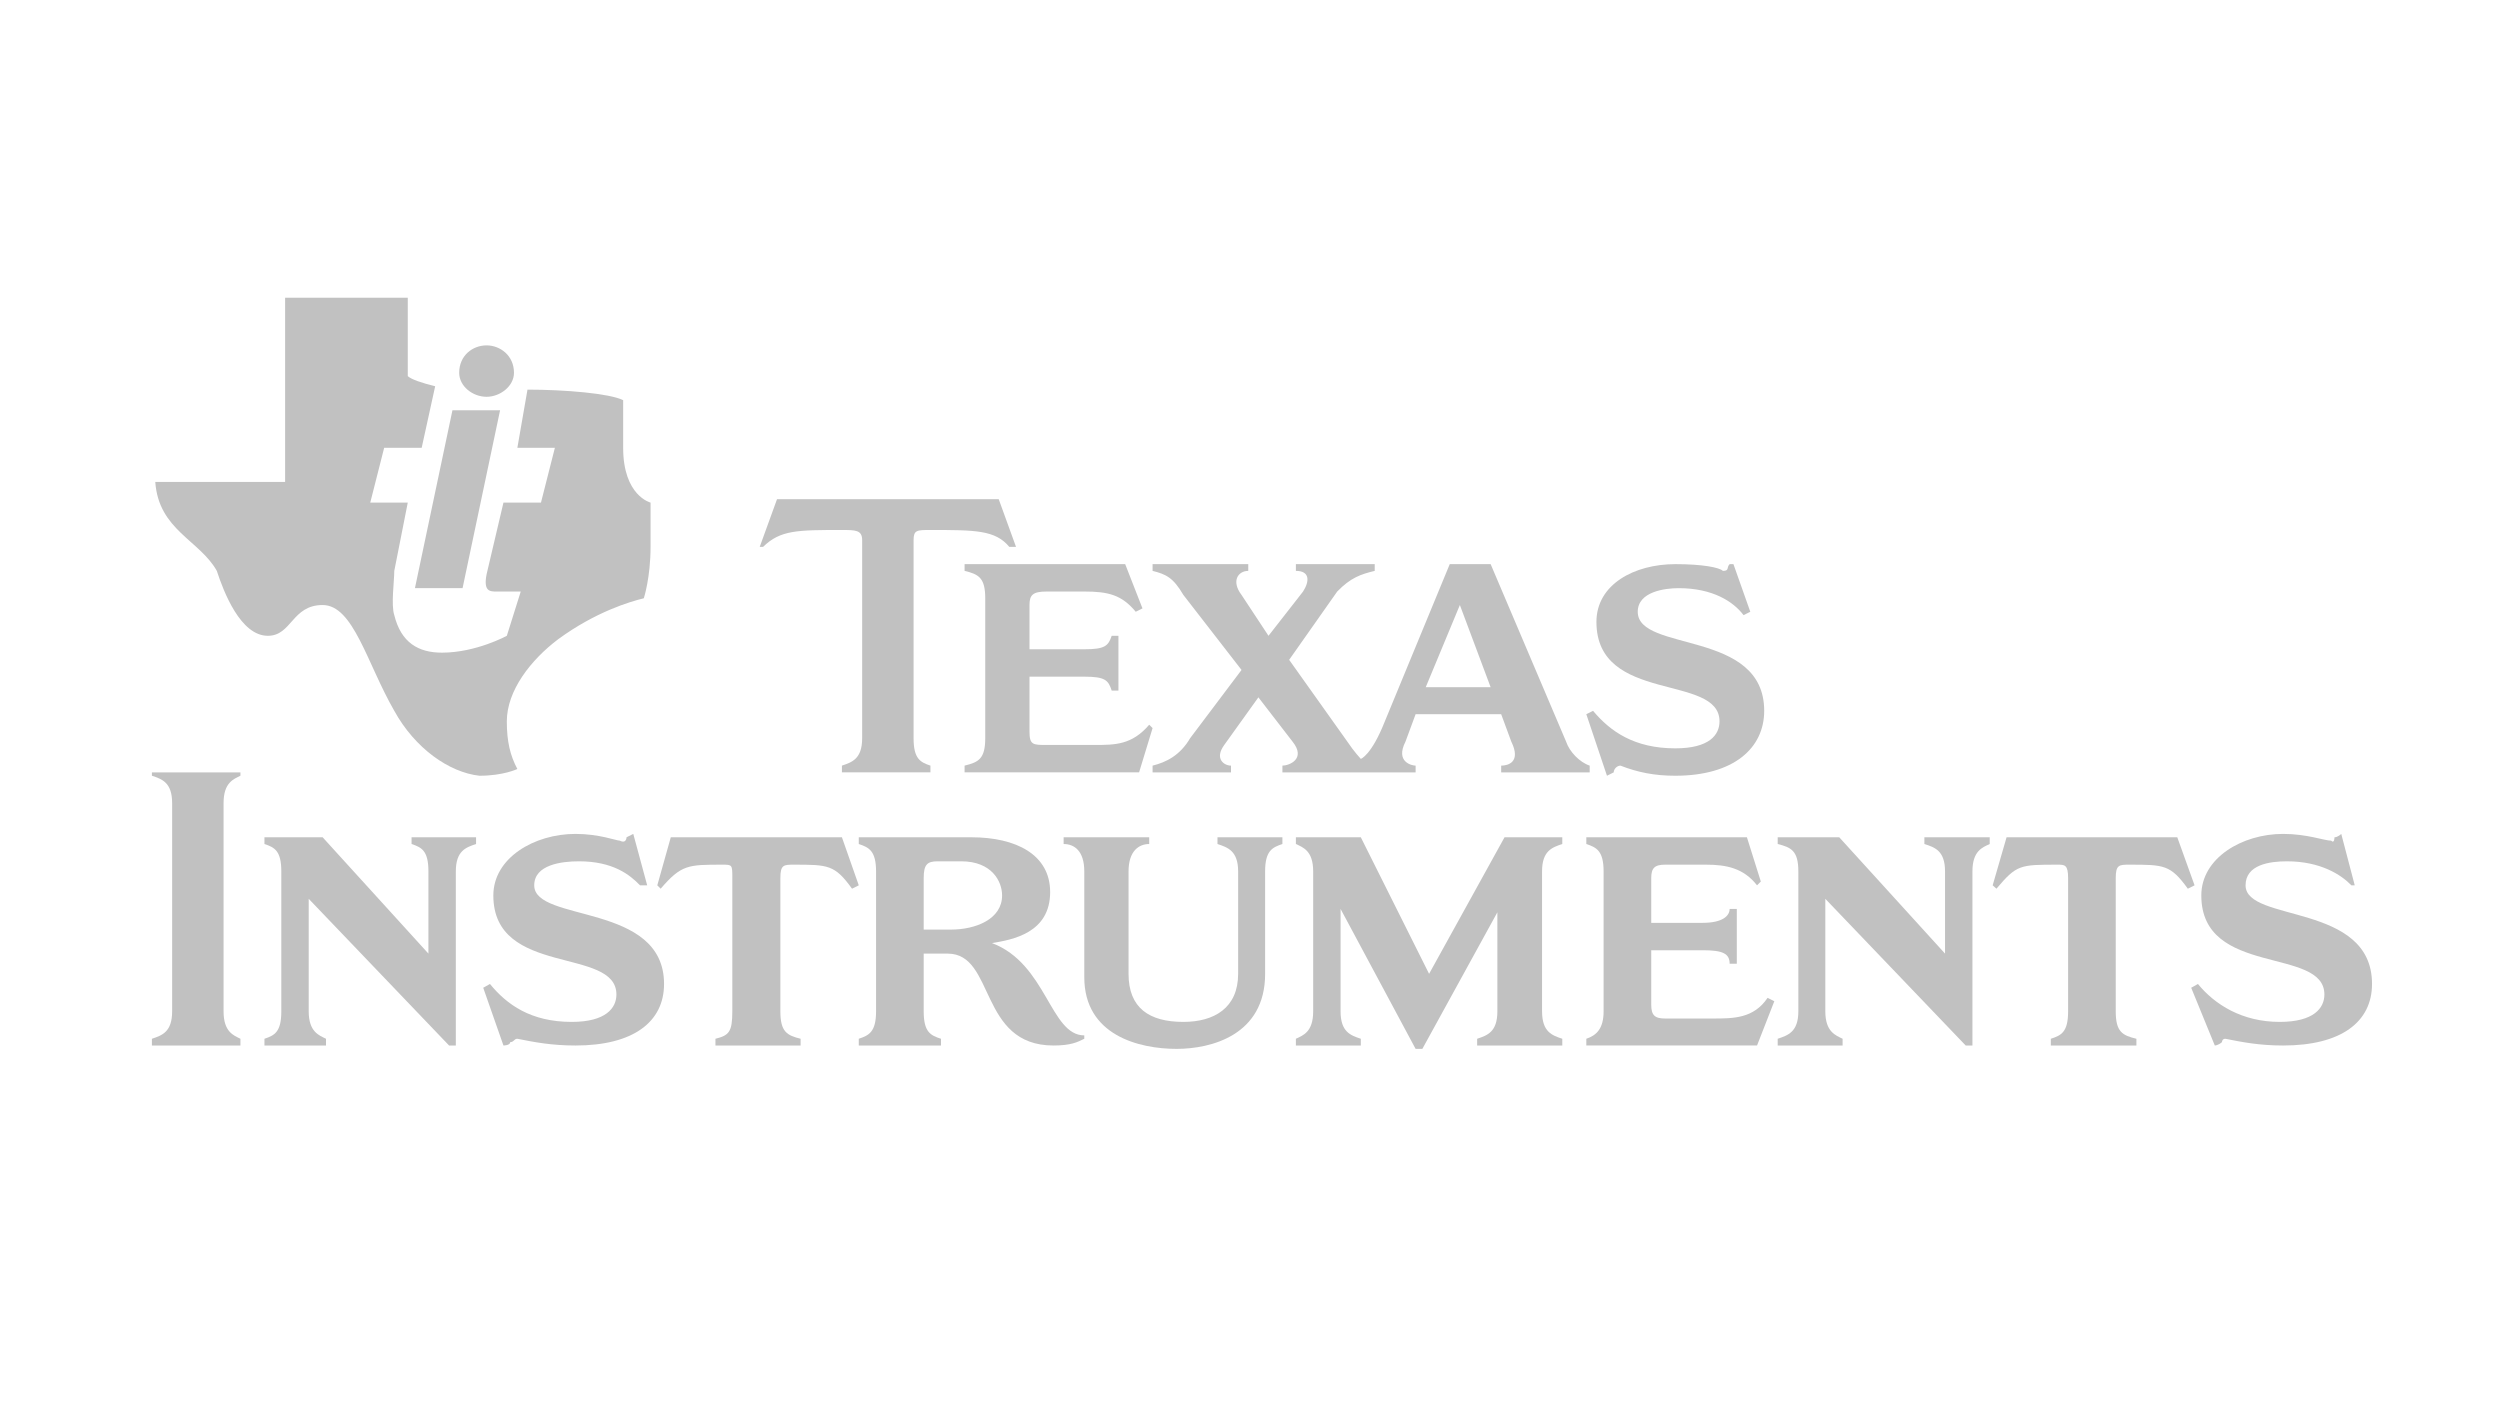 <?xml version="1.0" encoding="UTF-8" standalone="no"?>
<!-- Created with Inkscape (http://www.inkscape.org/) -->

<svg
   xmlns:dc="http://purl.org/dc/elements/1.1/"
   xmlns:cc="http://creativecommons.org/ns#"
   xmlns:rdf="http://www.w3.org/1999/02/22-rdf-syntax-ns#"
   xmlns:svg="http://www.w3.org/2000/svg"
   xmlns="http://www.w3.org/2000/svg"
   xmlns:sodipodi="http://sodipodi.sourceforge.net/DTD/sodipodi-0.dtd"
   xmlns:inkscape="http://www.inkscape.org/namespaces/inkscape"
   width="798"
   height="454"
   id="svg3877"
   version="1.1"
   inkscape:version="0.48.4 r9939"
   sodipodi:docname="ti.svg">
  <defs
     id="defs3879" />
  <sodipodi:namedview
     id="base"
     pagecolor="#ffffff"
     bordercolor="#666666"
     borderopacity="1.0"
     inkscape:pageopacity="0.0"
     inkscape:pageshadow="2"
     inkscape:zoom="0.49497475"
     inkscape:cx="338.08784"
     inkscape:cy="-478.28366"
     inkscape:document-units="px"
     inkscape:current-layer="layer1"
     showgrid="false"
     inkscape:window-width="3718"
     inkscape:window-height="2124"
     inkscape:window-x="122"
     inkscape:window-y="36"
     inkscape:window-maximized="1"
     fit-margin-top="0"
     fit-margin-left="0"
     fit-margin-right="0"
     fit-margin-bottom="0" />
  <g
     inkscape:label="Layer 1"
     inkscape:groupmode="layer"
     id="layer1"
     transform="translate(104.264,541.612)">
    <g
       id="layer1-2"
       transform="translate(-1397.719,302.775)">
      <g
         id="g7585"
         transform="translate(17.717,17.776)">
        <path
           id="path10"
           style="fill:#c1c1c1;fill-opacity:1;fill-rule:evenodd;stroke:none"
           d="m 1444.108,-737.793 c 11.975,0 26.237,1.211 30.542,3.364 0,3.229 0,14.127 0,15.204 0,15.338 8.746,17.491 8.746,17.491 0,0 0,6.593 0,14.127 0,9.822 -2.153,16.415 -2.153,16.415 -4.44,1.076 -15.338,4.306 -27.313,13.051 -8.745,6.593 -16.415,16.415 -16.415,26.237 0,6.458 1.076,10.898 3.364,15.204 0,0 -4.44,2.153 -12.109,2.153 -9.688,-1.076 -20.586,-8.746 -27.179,-20.72 -8.746,-15.204 -13.051,-33.771 -22.873,-33.771 -9.822,0 -9.822,9.822 -17.491,9.822 -8.746,0 -14.128,-14.127 -16.28,-20.72 -5.516,-9.822 -18.567,-13.051 -19.644,-28.39 l 41.441,0 c 0,-22.873 0,-35.924 0,-58.797 15.204,0 23.95,0 39.154,0 l 0,25.026 c 1.211,1.076 4.44,2.153 8.746,3.229 l -4.306,19.644 -11.975,0 -4.44,17.491 11.975,0 -4.306,21.797 c 0,3.229 -1.077,10.898 0,14.127 2.153,8.746 7.669,11.975 15.204,11.975 10.898,0 20.72,-5.382 20.72,-5.382 l 4.44,-14.127 c -2.153,0 -5.517,0 -7.669,0 -2.153,0 -4.306,0 -3.229,-5.516 l 5.382,-22.873 11.975,0 4.44,-17.491 -11.975,0 3.229,-18.568"
           inkscape:connector-curvature="0" />
        <path
           id="path14"
           style="fill:#c1c1c1;fill-opacity:1;fill-rule:evenodd;stroke:none"
           d="m 1420.158,-731.201 15.204,0 -11.975,56.779 -15.204,0 11.975,-56.779"
           inkscape:connector-curvature="0" />
        <path
           id="path18"
           style="fill:#c1c1c1;fill-opacity:1;fill-rule:evenodd;stroke:none"
           d="m 1431.056,-751.921 c 4.306,0 8.746,3.229 8.746,8.746 0,4.306 -4.44,7.669 -8.746,7.669 -4.44,0 -8.746,-3.364 -8.746,-7.669 0,-5.516 4.306,-8.746 8.746,-8.746"
           inkscape:connector-curvature="0" />
        <path
           id="path22"
           style="fill:#c1c1c1;fill-opacity:1;fill-rule:evenodd;stroke:none"
           d="m 1810.481,-682.091 c 8.746,0 14.127,1.076 15.204,2.153 2.153,0 1.076,-1.076 2.153,-2.153 l 1.211,0 5.382,15.204 -2.153,1.076 c -3.229,-4.306 -9.822,-8.611 -20.72,-8.611 -4.306,0 -13.051,1.076 -13.051,7.535 0,13.051 40.364,5.516 40.364,31.619 0,11.975 -9.822,20.72 -28.39,20.72 -6.593,0 -11.975,-1.076 -17.491,-3.229 -1.077,0 -2.153,1.076 -2.153,2.153 l -2.153,1.076 -6.593,-19.644 2.153,-1.076 c 5.516,6.593 13.185,11.975 26.237,11.975 10.898,0 14.127,-4.306 14.127,-8.611 0,-15.338 -39.288,-5.516 -39.288,-31.753 0,-11.975 12.109,-18.433 25.161,-18.433"
           inkscape:connector-curvature="0" />
        <path
           id="path26"
           style="fill:#c1c1c1;fill-opacity:1;fill-rule:evenodd;stroke:none"
           d="m 1583.633,-615.624 0,-2.153 c 4.44,-1.076 6.593,-2.153 6.593,-8.746 l 0,-44.67 c 0,-6.593 -2.153,-7.669 -6.593,-8.746 l 0,-2.153 51.263,0 5.516,14.127 -2.153,1.076 c -4.44,-5.382 -8.746,-6.458 -16.415,-6.458 -1.077,0 -11.975,0 -11.975,0 -4.44,0 -5.516,1.076 -5.516,4.306 l 0,14.127 17.491,0 c 6.593,0 7.669,-1.076 8.746,-4.306 l 2.153,0 0,17.491 -2.153,0 c -1.077,-3.364 -2.153,-4.44 -8.746,-4.44 l -17.491,0 0,17.491 c 0,4.306 1.076,4.306 5.516,4.306 0,0 14.128,0 15.204,0 6.593,0 11.975,0 17.491,-6.458 l 1.077,1.076 -4.305,14.128 -55.703,0"
           inkscape:connector-curvature="0" />
        <path
           id="path30"
           style="fill:#c1c1c1;fill-opacity:1;fill-rule:evenodd;stroke:none"
           d="m 1567.353,-626.523 c 0,6.593 2.153,7.669 5.382,8.746 l 0,2.153 -28.255,0 0,-2.153 c 3.229,-1.076 6.459,-2.153 6.459,-8.746 l 0,-63.237 c 0,-3.229 -2.153,-3.229 -6.459,-3.229 -14.262,0 -19.644,0 -25.16,5.382 l -1.077,0 5.517,-15.204 70.772,0 5.516,15.204 -2.153,0 c -4.44,-5.382 -10.898,-5.382 -25.16,-5.382 -4.306,0 -5.382,0 -5.382,3.229 l 0,63.237"
           inkscape:connector-curvature="0" />
        <path
           id="path34"
           style="fill:#c1c1c1;fill-opacity:1;fill-rule:evenodd;stroke:none"
           d="m 1672.031,-648.319 -18.568,-23.949 c -3.229,-5.516 -5.516,-6.593 -9.822,-7.669 l 0,-2.153 30.542,0 0,2.153 c -3.229,0 -5.516,3.229 -2.153,7.669 l 8.611,13.051 11.033,-14.127 c 2.153,-3.364 2.153,-6.593 -2.287,-6.593 l 0,-2.153 25.161,0 0,2.153 c -4.44,1.076 -7.67,2.153 -11.975,6.593 l -15.338,21.797 18.568,26.102 c 2.153,3.229 4.305,5.516 4.305,5.516 0,0 3.364,-1.076 7.669,-11.975 l 20.72,-50.186 13.051,0 24.084,56.645 c 1.077,3.229 4.305,6.593 7.535,7.669 l 0,2.153 -28.255,0 0,-2.153 c 2.153,0 6.458,-1.076 3.229,-7.669 l -3.229,-8.746 -27.313,0 -3.229,8.746 c -3.364,6.593 2.153,7.669 3.229,7.669 l 0,2.153 -42.517,0 0,-2.153 c 2.153,0 7.669,-2.153 3.229,-7.669 l -10.898,-14.127 -10.898,15.204 c -3.229,4.44 0,6.593 2.153,6.593 l 0,2.153 -25.026,0 0,-2.153 c 4.306,-1.076 8.746,-3.229 11.975,-8.746 l 16.415,-21.797 z m 69.696,-20.72 -10.898,26.237 20.72,0 -9.822,-26.237"
           inkscape:connector-curvature="0" />
        <path
           id="path38"
           style="fill:#c1c1c1;fill-opacity:1;fill-rule:evenodd;stroke:none"
           d="m 1330.684,-605.802 c 0,-6.593 -3.229,-7.669 -6.458,-8.746 l 0,-1.076 28.255,0 0,1.076 c -2.153,1.076 -5.382,2.153 -5.382,8.746 l 0,66.466 c 0,6.593 3.229,7.669 5.382,8.746 l 0,2.153 -28.255,0 0,-2.153 c 3.229,-1.076 6.458,-2.153 6.458,-8.746 l 0,-66.466"
           inkscape:connector-curvature="0" />
        <path
           id="path42"
           style="fill:#c1c1c1;fill-opacity:1;fill-rule:evenodd;stroke:none"
           d="m 1421.235,-528.437 -2.153,0 -44.804,-46.823 0,35.924 c 0,6.593 3.364,7.669 5.517,8.746 l 0,2.153 -19.644,0 0,-2.153 c 3.229,-1.076 5.382,-2.153 5.382,-8.746 l 0,-44.67 c 0,-6.593 -2.153,-7.669 -5.382,-8.746 l 0,-2.153 18.568,0 33.772,37.135 0,-26.237 c 0,-6.593 -2.153,-7.669 -5.382,-8.746 l 0,-2.153 20.586,0 0,2.153 c -3.229,1.076 -6.458,2.153 -6.458,8.746 l 0,55.568"
           inkscape:connector-curvature="0" />
        <path
           id="path46"
           style="fill:#c1c1c1;fill-opacity:1;fill-rule:evenodd;stroke:none"
           d="m 1679.566,-551.311 c 0,19.644 -17.357,23.949 -28.255,23.949 -11.974,0 -29.466,-4.306 -29.466,-22.873 l 0,-33.771 c 0,-6.593 -3.229,-8.746 -6.593,-8.746 l 0,-2.153 27.313,0 0,2.153 c -3.229,0 -6.593,2.153 -6.593,8.746 l 0,32.695 c 0,10.898 6.593,15.338 17.491,15.338 9.822,0 17.491,-4.44 17.491,-15.338 l 0,-32.695 c 0,-6.593 -3.364,-7.669 -6.593,-8.746 l 0,-2.153 20.72,0 0,2.153 c -3.229,1.076 -5.516,2.153 -5.516,8.746 l 0,32.695"
           inkscape:connector-curvature="0" />
        <path
           id="path50"
           style="fill:#c1c1c1;fill-opacity:1;fill-rule:evenodd;stroke:none"
           d="m 1509.498,-581.853 c 0,-4.306 0,-4.306 -3.229,-4.306 -10.898,0 -13.052,0 -19.644,7.669 l -1.077,-1.076 4.306,-15.338 54.626,0 5.382,15.338 -2.153,1.076 c -5.516,-7.669 -7.669,-7.669 -18.568,-7.669 -3.229,0 -4.305,0 -4.305,4.306 l 0,42.517 c 0,6.593 2.153,7.669 6.458,8.746 l 0,2.153 -27.178,0 0,-2.153 c 4.306,-1.076 5.382,-2.153 5.382,-8.746 l 0,-42.517"
           inkscape:connector-curvature="0" />
        <path
           id="path54"
           style="fill:#c1c1c1;fill-opacity:1;fill-rule:evenodd;stroke:none"
           d="m 1459.446,-595.98 c 7.534,0 13.051,2.153 14.127,2.153 2.153,1.076 2.153,-1.076 2.153,-1.076 l 2.153,-1.076 4.44,16.415 -2.287,0 c -3.229,-3.364 -8.611,-7.669 -19.51,-7.669 -5.516,0 -14.262,1.076 -14.262,7.669 0,11.975 41.441,5.382 41.441,31.484 0,12.109 -9.822,19.644 -28.255,19.644 -7.669,0 -13.186,-1.076 -18.568,-2.153 -1.076,0 -1.076,1.076 -2.287,1.076 0,1.076 -2.153,1.076 -2.153,1.076 l -6.458,-18.433 2.153,-1.211 c 5.382,6.593 13.051,12.109 26.102,12.109 10.899,0 14.262,-4.44 14.262,-8.746 0,-15.338 -39.288,-5.516 -39.288,-31.619 0,-11.975 13.051,-19.644 26.237,-19.644"
           inkscape:connector-curvature="0" />
        <path
           id="path58"
           style="fill:#c1c1c1;fill-opacity:1;fill-rule:evenodd;stroke:none"
           d="m 1767.964,-539.336 c 0,6.593 3.229,7.669 6.458,8.746 l 0,2.153 -27.179,0 0,-2.153 c 3.229,-1.076 6.458,-2.153 6.458,-8.746 l 0,-31.619 -23.949,43.593 -2.153,0 -23.949,-44.67 0,32.695 c 0,6.593 3.229,7.669 6.458,8.746 l 0,2.153 -20.72,0 0,-2.153 c 2.287,-1.076 5.517,-2.153 5.517,-8.746 l 0,-44.67 c 0,-6.593 -3.229,-7.669 -5.517,-8.746 l 0,-2.153 20.72,0 21.797,43.593 24.084,-43.593 18.433,0 0,2.153 c -3.229,1.076 -6.458,2.153 -6.458,8.746 l 0,44.67"
           inkscape:connector-curvature="0" />
        <path
           id="path62"
           style="fill:#c1c1c1;fill-opacity:1;fill-rule:evenodd;stroke:none"
           d="m 1905.337,-528.437 -2.153,0 -44.804,-46.823 0,35.924 c 0,6.593 3.364,7.669 5.517,8.746 l 0,2.153 -20.721,0 0,-2.153 c 3.229,-1.076 6.593,-2.153 6.593,-8.746 l 0,-44.67 c 0,-6.593 -2.287,-7.669 -6.593,-8.746 l 0,-2.153 19.644,0 33.772,37.135 0,-26.237 c 0,-6.593 -3.229,-7.669 -6.593,-8.746 l 0,-2.153 20.855,0 0,2.153 c -2.287,1.076 -5.516,2.153 -5.516,8.746 l 0,55.568"
           inkscape:connector-curvature="0" />
        <path
           id="path66"
           style="fill:#c1c1c1;fill-opacity:1;fill-rule:evenodd;stroke:none"
           d="m 1782.091,-528.437 0,-2.153 c 3.229,-1.076 5.517,-3.229 5.517,-8.746 l 0,-44.67 c 0,-6.593 -2.287,-7.669 -5.517,-8.746 l 0,-2.153 51.263,0 4.44,14.127 -1.211,1.211 c -4.306,-5.516 -9.822,-6.593 -16.28,-6.593 -1.076,0 -13.051,0 -13.051,0 -3.364,0 -4.44,1.076 -4.44,4.306 l 0,14.262 16.415,0 c 6.458,0 8.611,-2.287 8.611,-4.44 l 2.287,0 0,17.491 -2.287,0 c 0,-3.229 -2.153,-4.306 -8.611,-4.306 l -16.415,0 0,17.357 c 0,3.364 1.077,4.44 4.44,4.44 0,0 14.128,0 15.204,0 6.593,0 13.051,0 17.491,-6.593 l 2.153,1.076 -5.516,14.128 -54.492,0"
           inkscape:connector-curvature="0" />
        <path
           id="path70"
           style="fill:#c1c1c1;fill-opacity:1;fill-rule:evenodd;stroke:none"
           d="m 1935.879,-581.853 c 0,-4.306 -1.076,-4.306 -3.364,-4.306 -11.975,0 -13.051,0 -19.51,7.669 l -1.211,-1.076 4.44,-15.338 54.492,0 5.516,15.338 -2.153,1.076 c -5.517,-7.669 -7.669,-7.669 -18.568,-7.669 -3.364,0 -4.44,0 -4.44,4.306 l 0,42.517 c 0,6.593 2.153,7.669 6.593,8.746 l 0,2.153 -27.313,0 0,-2.153 c 3.364,-1.076 5.516,-2.153 5.516,-8.746 l 0,-42.517"
           inkscape:connector-curvature="0" />
        <path
           id="path74"
           style="fill:#c1c1c1;fill-opacity:1;fill-rule:evenodd;stroke:none"
           d="m 2004.498,-595.98 c 7.67,0 13.186,2.153 15.338,2.153 1.077,1.076 1.077,-1.076 1.077,-1.076 1.076,0 2.153,-1.076 2.153,-1.076 l 4.305,16.415 -1.076,0 c -3.229,-3.364 -9.822,-7.669 -20.586,-7.669 -5.517,0 -13.186,1.076 -13.186,7.669 0,11.975 40.364,5.382 40.364,31.484 0,12.109 -9.822,19.644 -28.39,19.644 -7.534,0 -13.051,-1.076 -18.433,-2.153 -1.076,0 -1.076,1.076 -1.076,1.076 -1.211,1.076 -2.287,1.076 -2.287,1.076 l -7.535,-18.433 2.153,-1.211 c 5.382,6.593 14.128,12.109 26.102,12.109 10.898,0 14.262,-4.44 14.262,-8.746 0,-15.338 -39.288,-5.516 -39.288,-31.619 0,-11.975 13.051,-19.644 26.102,-19.644"
           inkscape:connector-curvature="0" />
        <path
           id="path78"
           style="fill:#c1c1c1;fill-opacity:1;fill-rule:evenodd;stroke:none"
           d="m 1585.786,-594.904 c 14.262,0 25.161,5.516 25.161,17.491 0,13.051 -11.975,15.204 -18.568,16.28 17.491,6.593 18.568,29.466 29.466,29.466 l 0,1.076 c -2.153,1.076 -4.306,2.153 -9.822,2.153 -23.949,0 -18.568,-29.331 -33.772,-29.331 l -7.669,0 0,18.433 c 0,6.593 2.153,7.669 5.516,8.746 l 0,2.153 -26.237,0 0,-2.153 c 3.229,-1.076 5.516,-2.153 5.516,-8.746 l 0,-44.67 c 0,-6.593 -2.287,-7.669 -5.516,-8.746 l 0,-2.153 35.924,0 z m -15.204,29.466 8.746,0 c 7.669,0 16.28,-3.229 16.28,-10.898 0,-4.44 -3.229,-10.898 -13.052,-10.898 l -7.534,0 c -3.364,0 -4.44,1.076 -4.44,5.382 l 0,16.415"
           inkscape:connector-curvature="0" />
      </g>
    </g>
  </g>
</svg>
